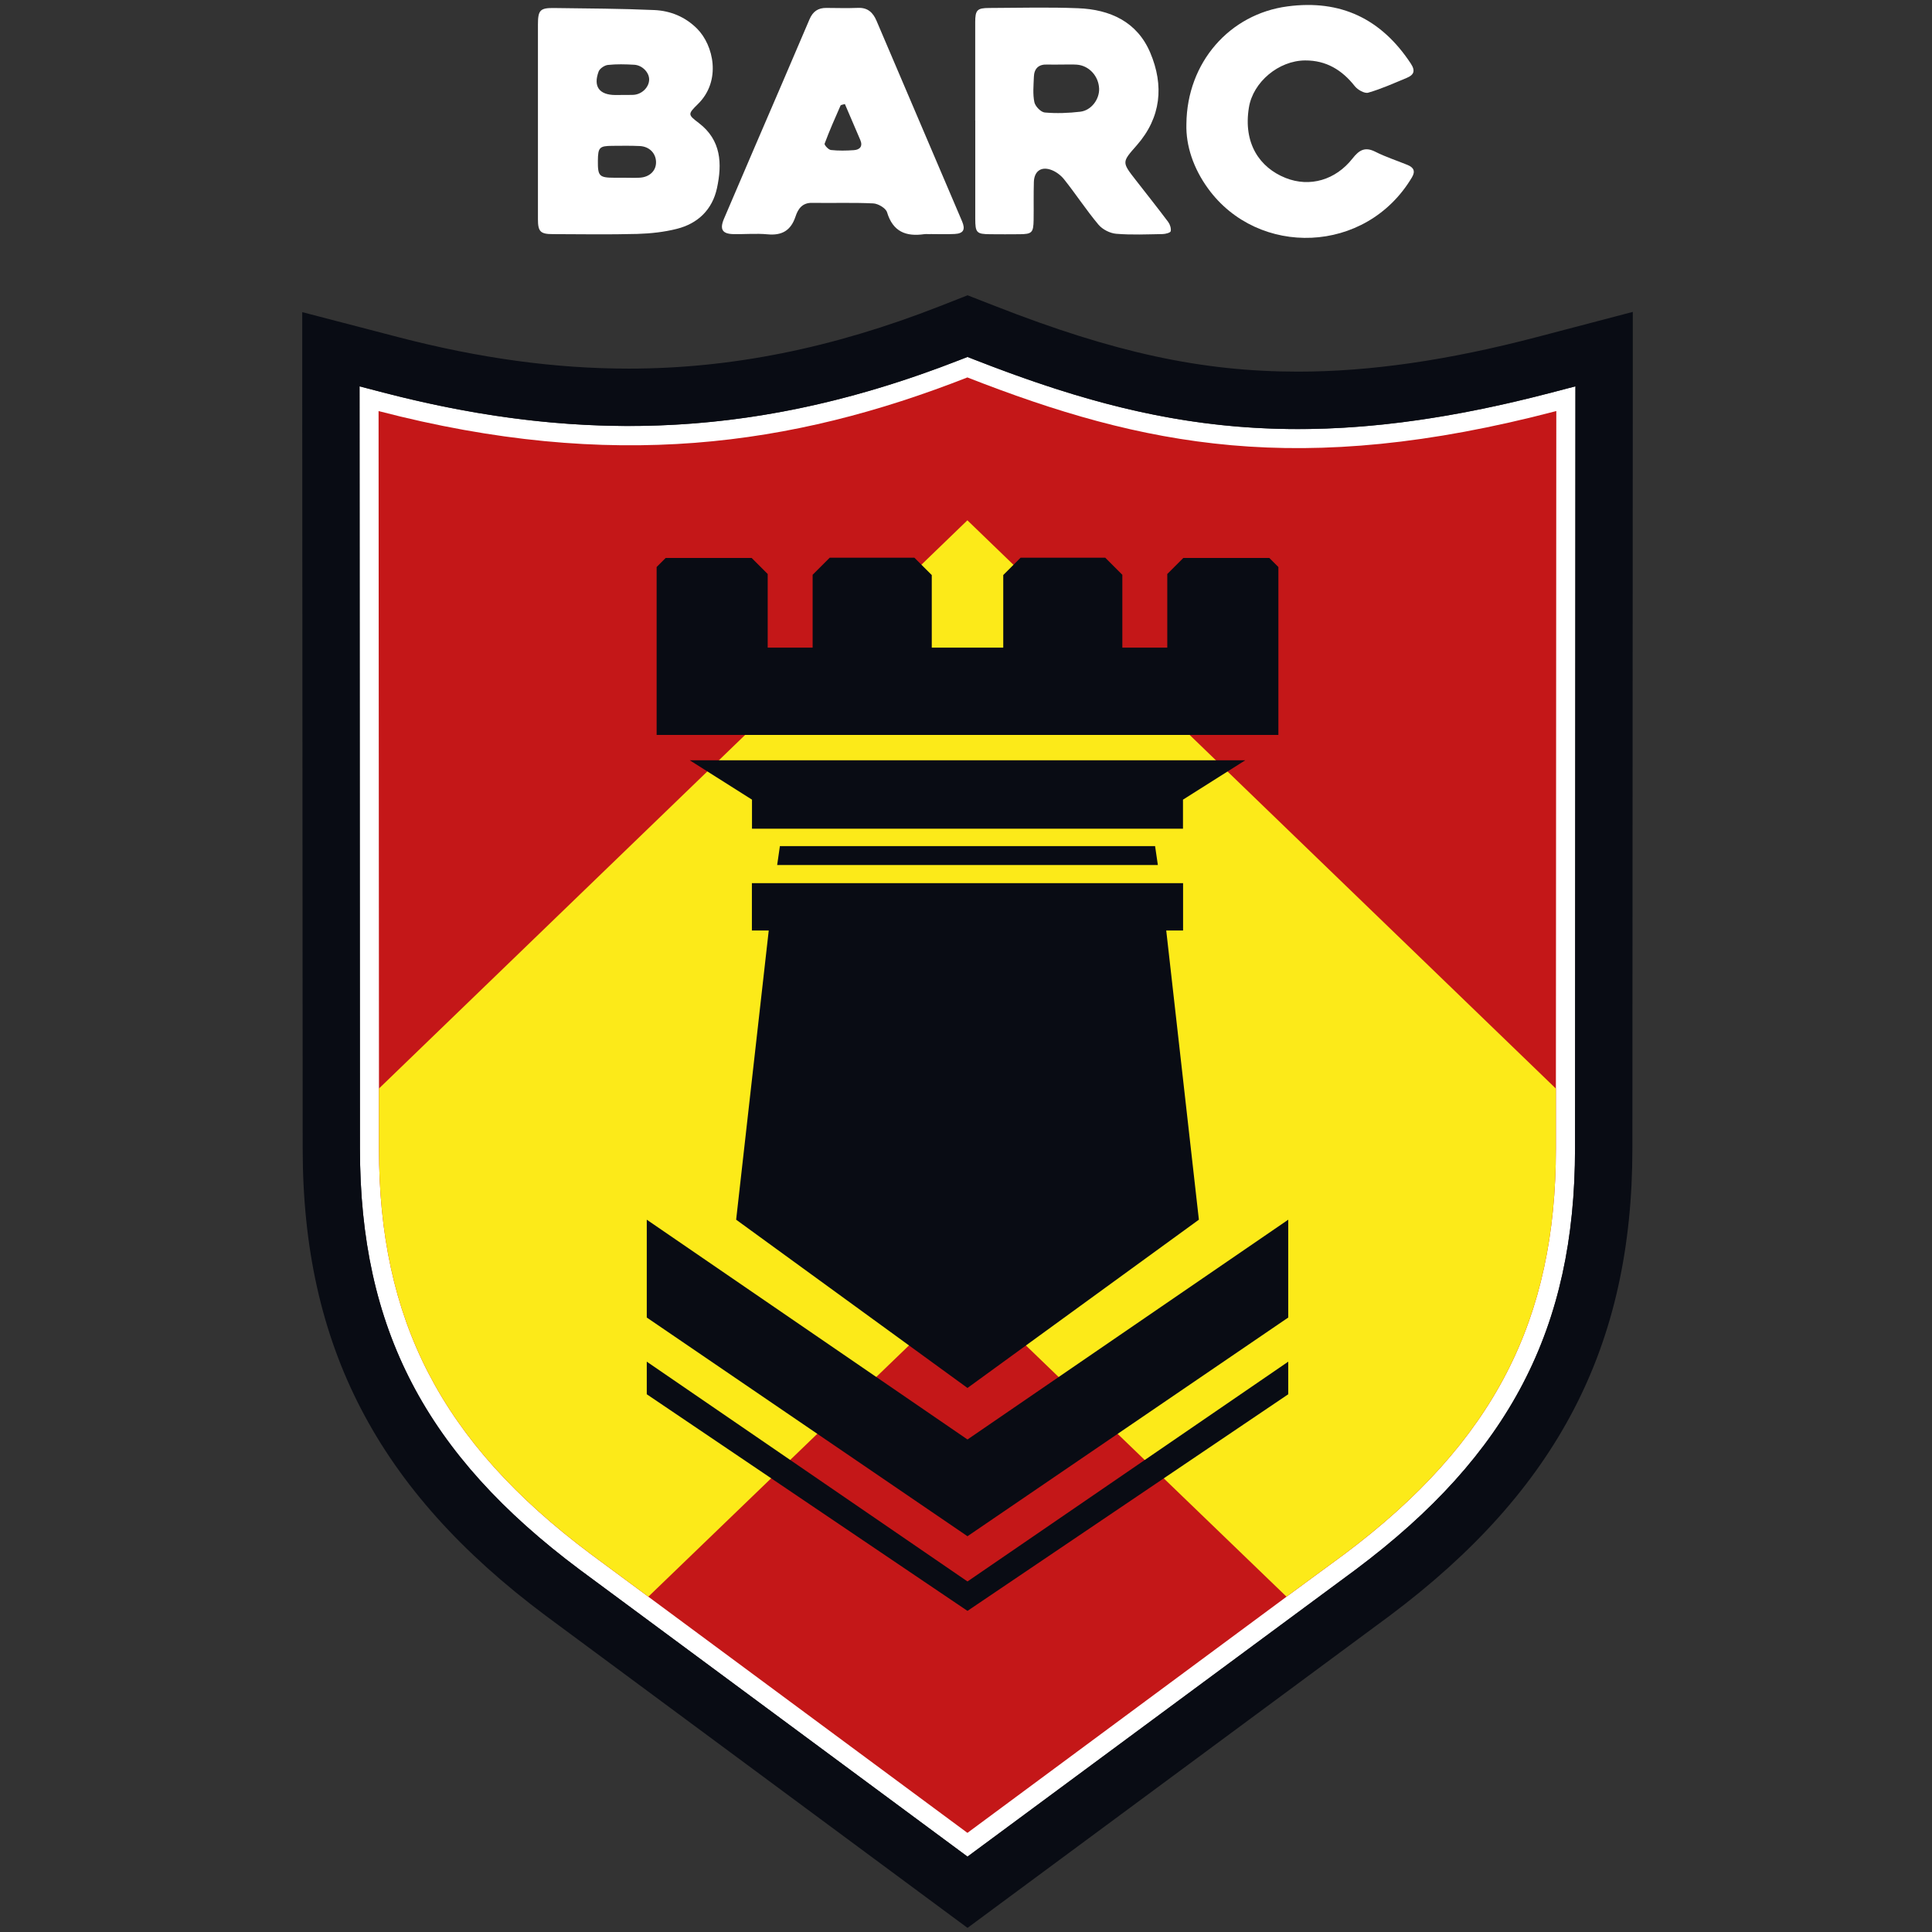 <svg width="256" height="256" viewBox="0 0 256 256" fill="none" xmlns="http://www.w3.org/2000/svg">
<rect x="0" y="0" width="256" height="256" fill="#333333" stroke="none"/>
<path d="M128.197 246.009L76.82 207.99C56.399 192.735 47.695 176.049 47.695 152.182L47.642 51.194L50.813 52.021C77.969 59.084 101.547 57.738 127.271 47.662L128.197 47.301L129.123 47.662C152.78 56.924 172.885 60.593 205.575 52.027L208.752 51.194L208.699 152.189C208.699 176.043 200.008 192.735 179.633 207.984L128.197 246.016V246.009ZM52.71 57.705L52.756 152.182C52.756 174.27 60.856 189.742 79.839 203.927L128.197 239.715L176.62 203.92C195.551 189.742 203.638 174.27 203.638 152.189L203.691 57.725C171.914 65.497 151.657 61.808 128.197 52.736C102.781 62.517 79.314 64.085 52.71 57.718V57.705Z" fill="white"/>
<path d="M128.197 47.294L129.122 47.655C143.511 53.287 156.593 56.852 171.986 56.852C181.898 56.852 192.768 55.375 205.575 52.02L208.752 51.187L208.699 152.182C208.699 176.036 200.008 192.729 179.633 207.977L128.197 246.009L76.82 207.99C56.399 192.735 47.695 176.049 47.695 152.182L47.642 51.194L50.813 52.02C62.129 54.961 72.822 56.445 83.305 56.445C97.989 56.445 112.266 53.537 127.271 47.655L128.197 47.294ZM128.19 39.135L125.42 40.225L124.495 40.586C110.31 46.146 96.834 48.843 83.312 48.843C73.551 48.843 63.547 47.478 52.73 44.662L49.559 43.835L40.048 41.36V51.194L40.107 152.182C40.107 178.36 50.032 197.448 72.284 214.069L123.687 252.114L128.203 255.455L132.72 252.114L184.156 214.082C206.395 197.429 216.3 178.347 216.3 152.176L216.353 51.18V41.328L206.828 43.828L203.651 44.662C191.882 47.747 181.524 49.244 171.993 49.244C159.258 49.244 147.64 46.73 131.899 40.566L130.967 40.205L128.197 39.122L128.19 39.135Z" fill="#090C14"/>
<path d="M206.218 54.469L206.165 144.24V152.189C206.165 174.769 198.065 191.022 178.117 205.955L170.47 211.574L128.19 242.865L85.911 211.574L78.316 205.955C58.316 191.022 50.215 174.769 50.215 152.189V144.24L50.163 54.469C81.1 62.517 104.947 59.129 128.184 50.012C151.473 59.123 172.235 63.376 206.205 54.469H206.218Z" fill="#C41718"/>
<path d="M206.165 144.233V152.182C206.165 174.763 198.065 191.015 178.117 205.949L170.47 211.568L128.19 170.811L85.911 211.568L78.316 205.949C58.315 191.015 50.215 174.763 50.215 152.182V144.233L128.184 68.943L206.152 144.233H206.165Z" fill="#FCEA19"/>
<path d="M128.197 190.74L85.701 161.615V174.579L128.197 203.559L170.699 174.579V161.615L128.197 190.74Z" fill="#090C14"/>
<path d="M170.699 180.427L128.197 209.552L85.701 180.427V184.747L128.197 213.451V213.458V213.451V213.458V213.451L170.699 184.747V180.427Z" fill="#090C14"/>
<path d="M168.192 73.931H156.797L154.67 76.058V85.812H148.716V76.163L146.452 73.899H135.234L132.936 76.196V85.812H123.464V76.196L121.16 73.899H109.942L107.678 76.163V85.812H101.724V76.058L99.597 73.931H88.208L87.007 75.133V97.379H169.393V75.133L168.192 73.931Z" fill="#090C14"/>
<path d="M154.532 123.294H156.764V117.025H99.63V123.294H101.862L97.543 161.615L128.197 183.913L158.858 161.615L154.532 123.294Z" fill="#090C14"/>
<path d="M153.055 112.115H128.197H103.339L102.978 114.622H128.197H153.423L153.055 112.115Z" fill="#090C14"/>
<path d="M165.008 100.739L156.751 105.958V109.804H99.643V105.958L91.392 100.739H165.008Z" fill="#090C14"/>
<path d="M71.279 16.029C71.279 11.783 71.279 7.536 71.279 3.289C71.279 1.339 71.555 1.037 73.439 1.063C77.863 1.122 82.294 1.136 86.718 1.333C88.838 1.431 90.795 2.225 92.363 3.794C94.562 6 95.606 10.706 92.495 13.771C91.103 15.143 91.136 15.183 92.613 16.312C95.58 18.583 95.698 21.707 95.002 24.93C94.392 27.76 92.488 29.617 89.698 30.32C87.998 30.753 86.206 30.943 84.447 30.996C80.719 31.094 76.984 31.035 73.249 31.022C71.608 31.022 71.279 30.687 71.279 29.046C71.273 24.707 71.279 20.368 71.279 16.029ZM82.675 23.552C83.371 23.552 84.073 23.585 84.769 23.545C86.095 23.467 86.955 22.607 86.928 21.458C86.902 20.296 86.036 19.41 84.769 19.351C83.561 19.292 82.347 19.318 81.132 19.325C79.426 19.338 79.242 19.535 79.222 21.281C79.202 23.342 79.393 23.545 81.415 23.552C81.835 23.552 82.255 23.552 82.675 23.552ZM82.235 12.583C82.793 12.577 83.351 12.597 83.909 12.57C85.031 12.518 85.99 11.592 86.016 10.562C86.042 9.623 85.117 8.638 84.034 8.579C82.872 8.514 81.697 8.481 80.548 8.606C80.102 8.651 79.472 9.078 79.321 9.479C78.579 11.474 79.419 12.583 81.539 12.59C81.769 12.59 82.005 12.59 82.235 12.59V12.583Z" fill="white"/>
<path d="M129.221 15.964C129.221 11.625 129.221 7.286 129.221 2.941C129.221 1.326 129.483 1.057 131.092 1.057C135.01 1.044 138.936 0.932 142.854 1.09C147.082 1.254 150.672 2.875 152.412 6.978C154.256 11.33 153.862 15.563 150.633 19.246C148.664 21.491 148.611 21.451 150.515 23.887C151.946 25.725 153.396 27.549 154.795 29.414C155.037 29.742 155.202 30.267 155.123 30.641C155.083 30.838 154.434 31.009 154.059 31.015C152.005 31.048 149.944 31.147 147.902 30.976C147.082 30.91 146.091 30.405 145.559 29.775C143.944 27.852 142.566 25.731 140.997 23.762C140.537 23.184 139.828 22.666 139.126 22.456C137.866 22.075 137.039 22.764 136.993 24.103C136.94 25.784 136.986 27.464 136.96 29.145C136.934 30.825 136.737 31.022 135.122 31.035C133.816 31.048 132.509 31.048 131.203 31.035C129.411 31.022 129.227 30.845 129.227 28.994C129.221 24.655 129.227 20.316 129.227 15.97L129.221 15.964ZM140.715 8.553C140.065 8.553 139.415 8.573 138.765 8.553C137.603 8.5 137.026 9.098 136.993 10.207C136.953 11.323 136.835 12.465 137.058 13.535C137.17 14.086 137.918 14.861 138.437 14.907C139.993 15.045 141.594 14.986 143.15 14.802C144.614 14.625 145.697 13.141 145.638 11.73C145.565 10.056 144.285 8.678 142.671 8.566C142.021 8.52 141.371 8.56 140.721 8.553H140.715Z" fill="white"/>
<path d="M123.3 31.029C123.018 31.029 122.736 30.996 122.46 31.029C120.038 31.376 118.311 30.7 117.537 28.121C117.373 27.582 116.362 26.985 115.718 26.952C113.021 26.821 110.303 26.926 107.599 26.88C106.292 26.854 105.734 27.707 105.413 28.685C104.796 30.543 103.621 31.232 101.698 31.048C100.214 30.91 98.711 31.048 97.221 31.022C95.711 31.002 95.33 30.392 95.934 28.98C97.267 25.856 98.606 22.738 99.945 19.613C102.387 13.929 104.848 8.251 107.264 2.56C107.71 1.51 108.406 1.037 109.509 1.05C110.907 1.063 112.312 1.096 113.71 1.044C114.996 0.991 115.692 1.687 116.145 2.757C119.926 11.612 123.7 20.473 127.481 29.328C127.941 30.405 127.672 30.937 126.523 31.002C125.453 31.061 124.377 31.015 123.3 31.015V31.029ZM111.951 13.785C111.622 13.89 111.412 13.896 111.38 13.975C110.644 15.649 109.903 17.323 109.266 19.036C109.2 19.206 109.771 19.837 110.093 19.876C111.097 19.988 112.128 19.968 113.145 19.896C113.92 19.843 114.353 19.404 113.999 18.563C113.336 16.994 112.66 15.432 111.951 13.785Z" fill="white"/>
<path d="M157.204 16.443C157.276 8.245 162.954 1.858 170.594 0.847C177.657 -0.092 183.027 2.501 186.926 8.402C187.602 9.419 187.326 9.938 186.375 10.332C184.694 11.028 183.033 11.783 181.294 12.281C180.808 12.419 179.896 11.901 179.515 11.415C177.822 9.269 175.728 7.995 172.944 8.008C169.446 8.021 166.039 10.857 165.488 14.238C164.706 19.01 166.919 22.213 170.345 23.578C173.568 24.858 176.975 23.847 179.213 21.005C180.086 19.896 180.854 19.404 182.246 20.112C183.611 20.802 185.088 21.274 186.512 21.858C187.294 22.18 187.589 22.666 187.09 23.5C180.999 33.739 166.709 34.107 160.079 24.989C158.136 22.318 157.118 19.305 157.204 16.436V16.443Z" fill="white"/>
</svg>

